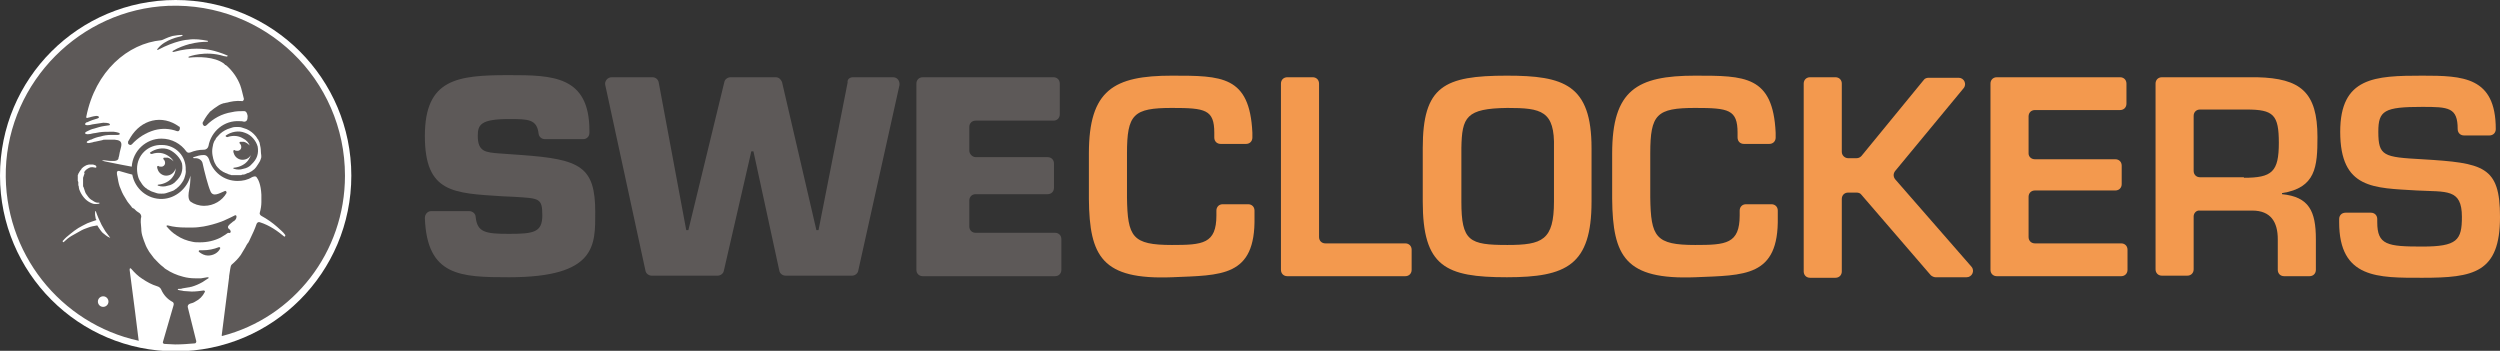 <?xml version="1.0" ?>
<svg xmlns="http://www.w3.org/2000/svg" viewBox="0 0 472.5 66.3" xml:space="preserve">
	<rect x="0" y="0" width="472.5" height="66.3" fill="#333333" stroke="none"/>
	<style type="text/css">
	.st0{fill:#5D5958;}
	.st1{fill:#F3994E;}
	.st2{fill:#FFFFFF;}
</style>
	<g>
		<path class="st0" d="M98.6,29.3c11.1,0.8,13.9,2.2,13.9,10.8c0,6.2,0.3,12.3-16.3,12.3c-9.2,0-15.5-0.2-15.9-11.2   c0-0.7,0.5-1.3,1.2-1.3h7.2c0.6,0,1.2,0.5,1.2,1.1c0.3,2.9,1.8,3.2,6.3,3.2c4.7,0,6.3-0.3,6.3-3.5c0-3.3-0.6-3.2-5.3-3.5L95,37.1   c-9.3-0.6-14.7-0.6-14.7-11.4s6.1-11.5,15.9-11.5c8.2,0,15.2,0.1,15.2,10.5v0.4c0,0.7-0.5,1.2-1.2,1.2H103c-0.6,0-1.1-0.4-1.2-1   c-0.3-2.8-2-2.8-5.6-2.8c-5.4,0-5.9,1.1-5.9,3.2c0,3,1.5,3.1,4.1,3.3L98.6,29.3z"/>
		<path class="st0" d="M161.2,14.6h7.6c0.8,0,1.3,0.7,1.2,1.5l-7.8,35.1c-0.1,0.5-0.6,0.9-1.2,0.9h-12.5c-0.6,0-1.1-0.4-1.2-0.9   l-4.9-22.6H142l-5.2,22.6c-0.1,0.5-0.6,0.9-1.2,0.9h-12.4c-0.6,0-1.1-0.4-1.2-0.9l-7.6-35.1c-0.2-0.7,0.4-1.5,1.2-1.5h7.7   c0.6,0,1.1,0.4,1.2,1l5.2,27.9h0.4l6.8-28c0.1-0.5,0.6-0.9,1.2-0.9h8.5c0.6,0,1,0.4,1.2,0.9l6.5,28h0.4l5.5-27.9   C160.1,15,160.6,14.6,161.2,14.6z"/>
		<path class="st0" d="M184.4,29.7H198c0.7,0,1.2,0.5,1.2,1.2v4.6c0,0.7-0.5,1.2-1.2,1.2h-13.6c-0.7,0-1.2,0.5-1.2,1.2v4.9   c0,0.7,0.5,1.2,1.2,1.2h15c0.7,0,1.2,0.5,1.2,1.2V51c0,0.7-0.5,1.2-1.2,1.2h-25c-0.7,0-1.2-0.5-1.2-1.2V15.8c0-0.7,0.5-1.2,1.2-1.2   h24.7c0.7,0,1.2,0.5,1.2,1.2v5.8c0,0.7-0.5,1.2-1.2,1.2h-14.7c-0.7,0-1.2,0.5-1.2,1.2v4.5C183.2,29.1,183.8,29.7,184.4,29.7z"/>
		<path class="st1" d="M230.7,27.2c-0.7,0-1.2-0.5-1.2-1.2v-0.9c0-4.4-1.7-4.7-8-4.7c-7.3,0-8.5,1.2-8.5,8.6v8.3c0.1,7.5,1,9,8.5,9   c5.8,0,8.4-0.2,8.4-5.6v-0.9c0-0.7,0.5-1.2,1.2-1.2h4.8c0.7,0,1.2,0.5,1.2,1.2v1.3c0.2,11.3-6.3,10.9-15.6,11.3   c-13.2,0.5-15.6-3.9-15.7-14.8V29c0-12,4.7-14.7,15.7-14.7c9.4,0,14.7,0,15.2,10.8V26c0,0.7-0.5,1.2-1.2,1.2H230.7z"/>
		<path class="st1" d="M250.5,46h15.1c0.7,0,1.2,0.5,1.2,1.2V51c0,0.7-0.5,1.2-1.2,1.2h-22.3c-0.7,0-1.2-0.5-1.2-1.2V15.8   c0-0.7,0.5-1.2,1.2-1.2h4.8c0.7,0,1.2,0.5,1.2,1.2v29C249.3,45.5,249.8,46,250.5,46z"/>
		<path class="st1" d="M300.8,28v10.1c0,12-4.7,14.3-16,14.3c-11.6,0-15.9-2-15.9-14.3V28c0-11.7,4-13.7,15.9-13.7   C295.6,14.3,300.8,16,300.8,28z M276.2,28v10.1c0,7.5,1.5,8.2,8.7,8.2c6.6,0,8.8-0.9,8.8-8.2V28c0.2-7.1-2.4-7.6-8.8-7.6   C277.1,20.5,276.3,22.1,276.2,28z"/>
		<path class="st1" d="M329.6,27.2c-0.7,0-1.2-0.5-1.2-1.2v-0.9c0-4.4-1.7-4.7-8-4.7c-7.3,0-8.5,1.2-8.5,8.6v8.3c0.1,7.5,1,9,8.5,9   c5.8,0,8.4-0.2,8.4-5.6v-0.9c0-0.7,0.5-1.2,1.2-1.2h4.8c0.7,0,1.2,0.5,1.2,1.2v1.3c0.2,11.3-6.3,10.9-15.6,11.3   c-13.2,0.5-15.6-3.9-15.7-14.8V29c0-12,4.7-14.7,15.7-14.7c9.4,0,14.7,0,15.2,10.8V26c0,0.7-0.5,1.2-1.2,1.2H329.6z"/>
		<path class="st1" d="M349.3,29.9h1.6c0.4,0,0.7-0.2,0.9-0.4l11.8-14.4c0.2-0.3,0.6-0.4,0.9-0.4h5.7c1,0,1.6,1.2,0.9,2l-12.9,15.6   c-0.4,0.5-0.4,1.1,0,1.6l14.4,16.5c0.7,0.8,0.1,2-0.9,2h-5.9c-0.3,0-0.7-0.2-0.9-0.4l-13.1-15.2c-0.2-0.3-0.6-0.4-0.9-0.4h-1.6   c-0.7,0-1.2,0.5-1.2,1.2v13.7c0,0.7-0.5,1.2-1.2,1.2h-4.8c-0.7,0-1.2-0.5-1.2-1.2V15.8c0-0.7,0.5-1.2,1.2-1.2h4.8   c0.7,0,1.2,0.5,1.2,1.2v12.9C348.1,29.4,348.7,29.9,349.3,29.9z"/>
		<path class="st1" d="M384.6,30.1h15.2c0.7,0,1.2,0.5,1.2,1.2v3.5c0,0.7-0.5,1.2-1.2,1.2h-15.2c-0.7,0-1.2,0.5-1.2,1.2v7.6   c0,0.7,0.5,1.2,1.2,1.2h16.3c0.7,0,1.2,0.5,1.2,1.2V51c0,0.7-0.5,1.2-1.2,1.2h-23.5c-0.7,0-1.2-0.5-1.2-1.2V15.8   c0-0.7,0.5-1.2,1.2-1.2h23.3c0.7,0,1.2,0.5,1.2,1.2v3.8c0,0.7-0.5,1.2-1.2,1.2h-16.1c-0.7,0-1.2,0.5-1.2,1.2v7   C383.4,29.6,383.9,30.1,384.6,30.1z"/>
		<path class="st1" d="M414.6,40.9v10c0,0.7-0.5,1.2-1.2,1.2h-4.8c-0.7,0-1.2-0.5-1.2-1.2V15.8c0-0.7,0.5-1.2,1.2-1.2h18   c8.2,0.2,11.4,2.8,11.4,11.3c0,5.6-0.3,9.6-6.7,10.6v0.2c5.1,0.5,6.4,3.2,6.4,8.5V51c0,0.7-0.5,1.2-1.2,1.2h-4.8   c-0.7,0-1.2-0.5-1.2-1.2v-5.8c0-3.2-1.3-5.4-4.8-5.4h-9.9C415.1,39.7,414.6,40.3,414.6,40.9z M424.1,33.6c5.3,0,6.6-1.1,6.6-6.6   c0-5.3-1-6.3-6.1-6.3h-8.8c-0.7,0-1.2,0.5-1.2,1.2v10.4c0,0.7,0.5,1.2,1.2,1.2h8.3V33.6z"/>
		<path class="st1" d="M448.1,40.2c0.7,0,1.2,0.5,1.2,1.2V42c0,4.3,1.9,4.6,8.5,4.6s7.5-1.2,7.5-5.6c0-5.4-2.9-4.7-8.5-5   c-8.1-0.5-14.5-0.2-14.5-11.1c0-10.3,6.5-10.6,15.5-10.6c7.7,0,13.9,0.2,13.9,10.1l0,0c0,0.7-0.5,1.2-1.2,1.2h-4.8   c-0.7,0-1.2-0.5-1.2-1.2l0,0c0-4.1-1.7-4.2-6.7-4.2c-7.2,0-8.3,0.7-8.3,4.7c0,4.6,1,4.8,8.3,5.2c11.6,0.7,14.7,1.3,14.7,10.9   c0,10.6-5,11.5-14.7,11.5c-8.3,0-15.7,0.2-15.7-10.5v-0.6c0-0.7,0.5-1.2,1.2-1.2H448.1z"/>
	</g>
	<g>
		<circle id="Bakgrundsfärg" class="st2" cx="33.2" cy="33.2" r="33.2"/>
		<g>
			<path class="st0" d="M43.6,43.8c0-0.1,0-0.2-0.1-0.3c0-0.1-0.1-0.1-0.2-0.2c-0.1-0.1-0.2-0.2-0.2-0.3c-0.1-0.3,0.3-0.6,0.8-1    c0,0,0,0,0,0c0.1-0.1,0.2-0.2,0.3-0.2c0,0,0.1,0,0.1-0.1c0.3-0.2,0.4-0.5,0.4-0.8c0-0.1-0.1-0.3-0.3-0.2c-0.1,0-0.1,0.1-0.2,0.1    c-0.2,0.1-0.4,0.2-0.6,0.3c-0.4,0.2-0.9,0.4-1.3,0.6h0c-0.2,0.1-0.3,0.1-0.5,0.2c-1.1,0.4-2.2,0.7-3.3,0.9c-0.7,0.1-1.3,0.2-2,0.2    l0,0c-0.5,0-0.9,0-1.4,0c-1.2,0-2.3-0.1-3.4-0.4c-0.2,0-0.3,0.1-0.2,0.2c0.6,0.7,1.1,1.2,1.9,1.7c0.9,0.6,1.9,1,3,1.2    c0.4,0.1,0.9,0.1,1.4,0.1c1.4,0,2.7-0.3,3.9-0.9c0.5-0.3,1-0.6,1.4-0.9C43.4,44.1,43.6,44,43.6,43.8z"/>
			<path class="st0" d="M32,28.3c-1.2-0.5-2.6-0.2-3.6,0.5c-0.1,0.1-0.1,0.1,0,0.2c0,0,0.1,0.1,0.2,0.1l0.1,0c1.2-0.4,2.2-0.2,3,0.3    c0.5,0.3,0.9,0.7,1.1,1.1c-0.3-0.3-0.7-0.6-1.1-0.7c-0.3,0-0.5,0-0.7,0c-0.1,0-0.2,0.2-0.1,0.3c0.2,0.2,0.3,0.4,0.3,0.7    c0,0.4-0.3,0.7-0.7,0.7c-0.2,0-0.4,0-0.5-0.1c-0.1-0.1-0.3,0-0.3,0.1c0,0.2,0,0.3,0.1,0.5c0.2,0.7,0.9,1.2,1.6,1.2    c0.9,0,1.6-0.6,1.8-1.4c0,0.6-0.2,1.2-0.6,1.7c-0.5,0.7-1.5,1.3-2.7,1.4l0,0c-0.1,0-0.1,0.1-0.1,0.1c0,0,0,0.1,0.1,0.1    c0.6,0.2,1.2,0.2,1.8,0c0.6-0.1,1.2-0.4,1.6-0.9c0.2-0.2,0.4-0.4,0.6-0.7c0.2-0.3,0.3-0.5,0.4-0.8c0.2-0.6,0.2-1.2,0.1-1.8    C34.1,29.9,33.1,28.8,32,28.3z"/>
			<path class="st0" d="M33.8,23.9C33.8,23.8,33.8,23.8,33.8,23.9c-1.5-1.1-3.3-1.5-5-1.1c-1.7,0.4-3.1,1.5-4.1,3.1    c-0.1,0.2-0.4,0.7-0.4,0.7c-0.1,0.1-0.1,0.2-0.1,0.4c0,0.3,0.3,0.4,0.5,0.4c0.1,0,0.1-0.1,0.2-0.1l0,0c1.2-1.3,2.6-2.2,4.3-2.7    c1.5-0.4,2.9-0.3,4.3,0.2l0,0c0.1,0,0.1,0,0.2,0c0.2-0.1,0.3-0.3,0.3-0.6C34,24,33.9,23.9,33.8,23.9z"/>
			<path class="st0" d="M41.4,46.7c-1,0.4-2,0.6-3.1,0.6c-0.2,0-0.4,0-0.6,0c-0.1,0-0.2,0.2-0.1,0.3c0.5,0.4,1.1,0.7,1.7,0.7    c1,0,1.9-0.5,2.3-1.3C41.7,46.8,41.5,46.7,41.4,46.7z"/>
			<path class="st0" d="M31.8,1.1C15.2,1.8,1.7,15.4,1.1,32C0.6,47.8,11.5,61.2,26.2,64.4c0,0,0.1,0,0-0.1l-0.7-5.6l0,0l-1-7.7    c0-0.3,0.1-0.4,0.3-0.2c0.6,0.7,1.3,1.4,2.1,1.9c0.9,0.6,1.8,1.1,2.8,1.4c0.4,0.1,0.7,0.4,0.8,0.7c0.4,0.9,1.1,1.7,2,2.2    c0.3,0.1,0.4,0.4,0.3,0.7l-2,6.9c-0.1,0.2,0.1,0.4,0.3,0.4c0.7,0,1.3,0.1,2,0.1c1.3,0,2.5-0.1,3.7-0.2c0.2,0,0.3-0.2,0.3-0.4    l-1.6-6.4c-0.1-0.3,0.1-0.6,0.4-0.7c0.4-0.1,0.7-0.2,1-0.4c0.8-0.4,1.4-1,1.8-1.8c0.1-0.1,0-0.3-0.2-0.3c-0.7,0.1-1.5,0.2-2.2,0.2    c0,0-0.1,0-0.1,0c-0.5,0-1-0.1-1.5-0.1c-0.3-0.1-0.7-0.1-1-0.2c-0.2,0-0.1-0.1,0-0.2c0.3,0,0.6,0,0.8-0.1c0.4-0.1,0.8-0.1,1.2-0.2    c0.2,0,0.3-0.1,0.5-0.1h0c0.7-0.2,1.4-0.5,2.1-0.9c0.3-0.2,0.6-0.4,0.9-0.6c0.1,0,0.1-0.1,0.2-0.1c0.1-0.1,0-0.2-0.1-0.2    c0,0-0.1,0-0.1,0c-0.4,0.1-0.8,0.1-1.2,0.2c-0.4,0-0.7,0-1.1,0c-0.8,0-1.6-0.1-2.3-0.3c-1.2-0.3-2.3-0.8-3.2-1.4    c-0.2-0.1-0.3-0.2-0.5-0.4c-0.7-0.5-1.2-1.1-1.8-1.7c-0.3-0.4-0.6-0.8-0.9-1.2c-0.3-0.5-0.6-1-0.8-1.6c-0.1-0.3-0.3-0.7-0.4-1.1    c-0.2-0.6-0.3-1.1-0.3-1.7c0-0.4-0.1-0.8-0.1-1.2c0,0,0-0.1,0-0.1c0-0.2,0-0.7,0.1-0.9c0-0.3-0.1-0.5-0.3-0.7    c-0.1-0.1-0.3-0.2-0.3-0.2c-0.2-0.1-0.4-0.3-0.6-0.5c0,0-0.1-0.1-0.1-0.1c0,0-0.1-0.1-0.1-0.1c0,0,0,0-0.1,0    c-0.2-0.1-0.3-0.2-0.4-0.4c-0.3-0.4-0.7-0.8-0.9-1.2c-0.1-0.2-0.2-0.3-0.3-0.5c-0.4-0.6-0.7-1.3-1-2.1c-0.2-0.6-0.3-1.2-0.4-1.8    c-0.1-0.4-0.3-1.2,0.3-1.1c0,0,0,0,0,0C23.8,32.7,25,33,25,33c0,0,0,0,0,0s0,0,0,0c0.5,2.7,2.9,4.7,5.7,4.6c2.5-0.1,4.7-2,5.3-4.4    c0,1-0.1,2-0.3,3l0,0c0,0-0.3,1.4,0.3,1.9c0.7,0.5,1.6,0.8,2.6,0.8c1.8,0,3.4-1,4.2-2.4c0.1-0.2-0.1-0.5-0.3-0.4    c-1,0.4-2.2,1.2-2.7,0.1c-0.5-1.1-1.2-3.9-1.5-5.3c-0.1-0.6-0.7-1-1.3-1c-0.1,0-0.2,0-0.3,0l0,0c0,0-0.4,0-0.1-0.2    c0.6-0.2,1.2-0.4,1.9-0.4l0,0c0.5,0,0.8,0.3,1,0.8c0.7,2.4,2.8,4.1,5.4,4.1c1,0,1.9-0.2,2.7-0.7c0,0,0,0,0,0c0,0,0,0,0,0    c0,0,0,0,0,0c0.2-0.1,0.7-0.3,0.9,0c0.3,0.4,0.8,1.3,0.9,3.3c0,0.4,0,0.9,0,1.4c0,0.6-0.1,1.3-0.3,2c-0.1,0.2,0.1,0.5,0.3,0.6    c1.1,0.6,2.1,1.3,3,2.1c0.5,0.5,1.1,0.9,1.5,1.5c0.1,0.2-0.1,0.4-0.2,0.3c-1.2-1-2.7-2.1-4.6-2.7c-0.3-0.1-0.5,0.1-0.6,0.3    c-0.3,0.9-0.8,2-1.2,2.8c0,0,0,0,0,0c-0.1,0.3-0.3,0.6-0.4,0.8l-0.1,0.1c-0.1,0.1-0.3,0.5-0.4,0.7c0,0,0,0,0,0c0,0,0,0,0,0    c-0.3,0.5-0.6,1-0.9,1.5c0,0,0,0,0,0c0,0,0,0,0,0c-0.5,0.7-1.1,1.3-1.7,1.8c-0.1,0.1-0.2,0.3-0.2,0.4l-0.1,0.5l-0.2,1.3l0,0.2    l-1.4,11c0,0.1,0.1,0.1,0.1,0.1C55.5,60,65.2,47.7,65.2,33.2C65.2,15,50.1,0.4,31.8,1.1z M14.7,34.1c0-0.1,0-0.1,0-0.2    c0-0.1,0-0.1,0-0.2c0-0.1,0-0.1,0-0.2c0-0.1,0-0.1,0-0.2l0-0.2l0.1-0.2c0-0.1,0-0.1,0.1-0.2l0.1-0.2c0.1-0.1,0.1-0.2,0.2-0.3    c0.1-0.1,0.2-0.2,0.2-0.3c0.2-0.2,0.4-0.4,0.6-0.5c0.1,0,0.1-0.1,0.2-0.1c0.1,0,0.1-0.1,0.2-0.1c0.1,0,0.3-0.1,0.4-0.1    c0.3,0,0.5,0,0.8,0c0.1,0,0.2,0.1,0.3,0.1c0.1,0,0.2,0.1,0.3,0.2l0,0c0,0,0,0,0,0.1c0,0,0,0,0,0.1c0,0,0,0.1-0.1,0.1c0,0,0,0,0,0    c-0.2,0-0.4-0.1-0.6-0.1c-0.2,0-0.4,0-0.6,0.1c-0.2,0.1-0.4,0.2-0.5,0.3c-0.2,0.1-0.3,0.3-0.4,0.4c0,0-0.1,0.1-0.1,0.2    C16,32.7,16,32.8,15.9,33c-0.1,0.2-0.1,0.4-0.2,0.6c0,0.1,0,0.2,0,0.3c0,0.1,0,0.2,0,0.3c0,0.2,0,0.4,0,0.6c0,0.1,0,0.2,0,0.3    c0,0.1,0,0.2,0.1,0.3c0.1,0.3,0.2,0.6,0.3,0.9c0.1,0.3,0.3,0.5,0.5,0.8c0.2,0.3,0.5,0.6,0.9,0.8c0.1,0.1,0.2,0.1,0.3,0.2    c0.2,0.1,0.4,0.2,0.6,0.2c0.1,0,0.2,0,0.3,0c0,0,0.1,0,0.1,0.1c0,0,0,0.1-0.1,0.1l0,0c-0.5,0.1-1,0.1-1.4-0.1    c-0.5-0.2-0.9-0.5-1.2-0.8c-0.4-0.4-0.8-1-1-1.5c-0.1-0.2-0.2-0.5-0.2-0.7c0-0.1,0-0.2-0.1-0.4c0-0.1,0-0.1,0-0.2    c0-0.1,0-0.1,0-0.2c0-0.1,0-0.1,0-0.2C14.7,34.2,14.7,34.2,14.7,34.1z M19.5,58c-0.6,0-1-0.5-1-1c0-0.6,0.5-1,1-1c0.6,0,1,0.5,1,1    C20.5,57.6,20,58,19.5,58z M20.7,44.9L20.7,44.9c-0.5-0.2-0.9-0.6-1.3-0.9c-0.4-0.4-0.6-0.8-0.9-1.2c0-0.1-0.1-0.1-0.1-0.2l0,0    c-0.6,0.1-1.2,0.2-1.7,0.4c-0.6,0.2-1.1,0.4-1.6,0.7c-0.5,0.3-1.1,0.6-1.6,0.9c-0.5,0.3-1,0.7-1.4,1.1l0,0c-0.1,0.1-0.2,0.1-0.2,0    c-0.1-0.1-0.1-0.2,0-0.2c0.4-0.5,0.9-0.9,1.4-1.3c0.5-0.4,1-0.8,1.5-1.1c0.5-0.3,1.1-0.6,1.7-0.9c0.5-0.2,1.1-0.4,1.7-0.6    c0-0.1,0-0.2-0.1-0.2c-0.1-0.5-0.2-1-0.1-1.5l0,0c0,0,0,0,0,0c0,0,0.1,0,0.1,0c0.3,0.9,0.7,1.8,1.1,2.6c0.2,0.4,0.5,0.8,0.7,1.2    c0.3,0.4,0.6,0.8,0.9,1.2c0,0,0,0.1,0,0.1C20.8,44.9,20.7,44.9,20.7,44.9z M34.8,33.8c-0.1,0.1-0.1,0.3-0.2,0.4    c-0.3,0.5-0.7,1-1.1,1.3c-0.1,0.1-0.2,0.2-0.4,0.3c-0.2,0.2-0.5,0.3-0.8,0.4c-0.3,0.1-0.6,0.2-0.9,0.3c-0.3,0.1-0.6,0.1-0.9,0.1    c-0.3,0-0.6,0-0.9-0.1c-0.3-0.1-0.6-0.2-0.9-0.3c-0.3-0.1-0.5-0.3-0.8-0.4c-0.1-0.1-0.2-0.2-0.4-0.3c-0.5-0.4-0.8-0.9-1.1-1.4    c-0.1-0.1-0.1-0.3-0.2-0.4c-0.2-0.6-0.3-1.2-0.3-1.8c0-2.6,2.1-4.6,4.7-4.5c2.6,0,4.6,2.1,4.5,4.7C35.2,32.6,35,33.2,34.8,33.8z     M39.4,27.6c-0.1,0.4-0.4,0.7-0.9,0.7l0,0c-0.9,0-1.8,0.2-2.5,0.5c-0.3,0.1-0.6,0.1-0.8-0.2c-1-1.4-2.7-2.4-4.7-2.4    c-2.9,0-5.4,2.3-5.6,5.3c0,0,0,0,0,0l-1.6-0.3c0,0-2.6-0.5-3.5-0.7c-0.9-0.2-0.5-0.3,0.8-0.1c0.5,0,1.7,0.2,1.8-0.5    c0,0,0-0.2,0.1-0.4c0-0.2,0.2-1,0.4-1.8c0,0,0,0,0,0c0.2-0.9-0.3-1.1-0.6-1.2c-0.2,0-0.4-0.1-0.6-0.1c-0.2,0-0.3,0-0.5,0    c-0.2,0-0.4,0-0.7,0c0,0-0.1,0-0.1,0c-0.2,0-0.4,0-0.6,0c0,0,0,0,0,0c-0.2,0-0.3,0-0.5,0.1c-0.5,0.1-1,0.2-1.4,0.3h0c0,0,0,0,0,0    c0,0-0.1,0-0.1,0l0,0c0,0,0,0,0,0c-0.1,0-0.2,0.1-0.3,0.1c0,0,0,0,0,0c0,0,0,0,0,0C17,27,16.7,27.1,16.5,27    c-0.3-0.1,0.1-0.4,0.2-0.4c0.1-0.1,0.2-0.1,0.4-0.2c0,0,0.1,0,0.1,0c0.6-0.3,1.2-0.5,1.8-0.6c0.6-0.2,1.3-0.3,2-0.3    c0.4,0,0.8,0,1.2,0l0,0c0,0,0.6,0,0.4-0.3c-0.2-0.2-1.1-0.3-1.1-0.3l0,0c-0.2,0-0.4,0-0.6,0c-0.7,0-1.4,0-2.1,0.1    c-0.4,0.1-1.2,0.2-1.2,0.2s-1,0.3-1.4,0.1c-0.4-0.2,0.3-0.5,0.3-0.5l0,0c0.4-0.2,0.8-0.4,1.3-0.5c0.6-0.2,1.3-0.4,2-0.5    c0.2,0,0.5-0.1,0.7-0.1c0.2,0,0.4-0.1,0.2-0.3c-0.2-0.2-1-0.2-1.1-0.2c0,0,0,0,0,0c0,0-0.1,0-0.1,0c-0.7,0.1-1.4,0.2-2,0.3    c0,0-1,0.3-1.3,0.1c-0.3-0.1,0-0.4,0.2-0.5l-0.1,0c0,0,0,0,0.1,0c0.1,0,0.1,0,0.1,0l0,0c0.6-0.3,1.2-0.5,1.9-0.7    c0.3-0.1,0.3-0.2,0.3-0.3c-0.2-0.3-0.7-0.2-1.5,0c-0.2,0.1-0.5,0.1-0.7,0.2c-0.1,0-0.3-0.1-0.2-0.2c1.7-8.7,7.9-13.9,14.2-14.5    c0.2,0,1-0.5,2.1-0.8c0.6-0.1,1.2-0.2,1.8-0.2l0,0c0,0,0.1,0,0.1,0.1c0,0,0,0.1-0.1,0.1c-0.1,0-0.2,0.1-0.3,0.1l0,0    c0,0-2.9,0.5-4.3,2.3c0,0,0,0,0,0c0,0-0.1,0.1-0.1,0.1c0,0,0,0,0,0l0,0c0,0.1,0.1,0.2,0.2,0.1c3.2-1.7,5.4-1.9,5.7-1.9    c1.2-0.2,2.5,0,3.6,0.2l0,0c0,0,0.1,0,0.1,0.1c0,0,0,0.1-0.1,0.1C38.2,7.9,37.1,8,36,8.3c0,0,0,0,0,0c0,0-0.1,0-0.1,0    c-1.1,0.3-2.2,0.7-3.2,1.3c-0.2,0.1-0.1,0.3,0.2,0.2c3.2-0.9,5.8-0.6,7.1-0.3c0.5,0.1,1.9,0.5,3,1l0,0c0,0,0.1,0.1,0,0.1    c0,0-0.1,0.1-0.1,0.1c-0.2,0-0.4-0.1-0.6-0.1l0,0c-3.5-1.1-6.6,0.1-6.6,0.1c-0.1,0-0.1,0.2,0,0.2c1.8-0.2,4.8-0.2,6.6,1.1    c0.1,0.1,0.2,0.2,0.3,0.3c0,0,0,0,0.1,0c1.3,1.1,2.2,2.5,2.7,3.8c0.3,0.8,0.5,1.9,0.7,2.6c0,0.2-0.2,0.5-0.4,0.4    c-1.1-0.1-2.1,0.1-2.8,0.3c0,0-0.1,0-0.1,0c-0.1,0-0.3,0.1-0.4,0.1c0,0-0.1,0-0.1,0c-0.7,0.2-1.1,0.5-1.1,0.5l0,0    c-0.5,0.3-1,0.7-1.5,1.1C38.9,22,38.4,23,38.4,23c-0.1,0.1-0.1,0.2-0.1,0.4c0.1,0.3,0.3,0.5,0.5,0.4c0.1,0,0.1-0.1,0.2-0.1l0,0    c1.3-1.3,2.9-2.2,4.8-2.5c0.8-0.2,1.6-0.2,2.3-0.2c0.4,0,0.6,0.3,0.7,0.9c0,0,0,0.1,0,0.1c0,0.7-0.2,1-0.7,1c0,0,0,0,0,0    c-0.3-0.1-0.6-0.1-0.8-0.1C42.4,22.7,39.9,24.8,39.4,27.6z M49.3,30c-0.1,0.4-0.3,0.7-0.5,1c-0.1,0.2-0.3,0.4-0.4,0.6    c-0.2,0.2-0.3,0.4-0.5,0.5c-0.2,0.2-0.4,0.3-0.6,0.4c-0.1,0.1-0.2,0.1-0.4,0.2c0,0-0.1,0-0.1,0c-0.1,0.1-0.3,0.1-0.4,0.2    c-0.1,0-0.2,0.1-0.4,0.1c0,0-0.1,0-0.1,0c-0.1,0-0.2,0-0.3,0.1c0,0-0.1,0-0.1,0c-0.1,0-0.2,0-0.3,0c0,0-0.1,0-0.1,0    c-0.1,0-0.3,0-0.4,0c-0.1,0-0.3,0-0.4,0c0,0-0.1,0-0.1,0c-0.1,0-0.2,0-0.3,0c0,0-0.1,0-0.1,0c-0.1,0-0.2,0-0.3-0.1    c0,0-0.1,0-0.1,0c-0.1,0-0.2-0.1-0.3-0.1c-0.1-0.1-0.3-0.1-0.4-0.2c0,0-0.1,0-0.1,0c-0.1-0.1-0.2-0.1-0.4-0.2    c-0.2-0.1-0.4-0.3-0.6-0.4c-0.2-0.2-0.3-0.3-0.5-0.5c-0.2-0.2-0.3-0.4-0.4-0.6c-0.2-0.3-0.3-0.7-0.4-1c-0.1-0.4-0.2-0.9-0.2-1.4    c0-0.5,0.1-0.9,0.2-1.4c0.1-0.3,0.2-0.6,0.4-0.8c0.1-0.3,0.3-0.5,0.5-0.7c0.5-0.6,1.1-1,1.8-1.3c0.3-0.1,0.6-0.2,0.9-0.3    c0.3-0.1,0.6-0.1,0.9-0.1c0.3,0,0.6,0,0.9,0.1c0.3,0.1,0.6,0.2,0.9,0.3c0.7,0.3,1.3,0.8,1.7,1.3c0.2,0.2,0.3,0.5,0.5,0.7    c0.1,0.3,0.3,0.5,0.3,0.8c0.1,0.4,0.2,0.9,0.2,1.4S49.5,29.6,49.3,30z"/>
			<path class="st0" d="M46.3,25.1c-1.2-0.5-2.6-0.2-3.6,0.5c-0.1,0.1-0.1,0.1,0,0.2c0,0,0.1,0.1,0.2,0.1l0.1,0    c1.2-0.4,2.2-0.2,3,0.3c0.6,0.3,1,0.8,1.2,1.3c-0.3-0.3-0.7-0.6-1.1-0.7c-0.3,0-0.5,0-0.7,0c-0.1,0-0.2,0.2-0.1,0.3    c0.2,0.2,0.3,0.4,0.3,0.7c0,0.4-0.3,0.7-0.7,0.7c-0.2,0-0.4,0-0.5-0.1c-0.1-0.1-0.3,0-0.3,0.1c0,0.2,0,0.3,0.1,0.5    c0.2,0.7,0.9,1.2,1.6,1.2c0.7,0,1.3-0.3,1.6-0.9c-0.1,0.4-0.3,0.7-0.5,1c-0.5,0.7-1.5,1.3-2.7,1.4l0,0c-0.1,0-0.1,0.1-0.1,0.1    c0,0,0,0.1,0.1,0.1c0.6,0.2,1.2,0.2,1.8,0c0.6-0.1,1.2-0.4,1.6-0.9c0.2-0.2,0.4-0.4,0.6-0.7c0.2-0.3,0.3-0.5,0.4-0.8    c0.2-0.6,0.2-1.2,0.1-1.8C48.4,26.6,47.5,25.5,46.3,25.1z"/>
		</g>
	</g>
</svg>